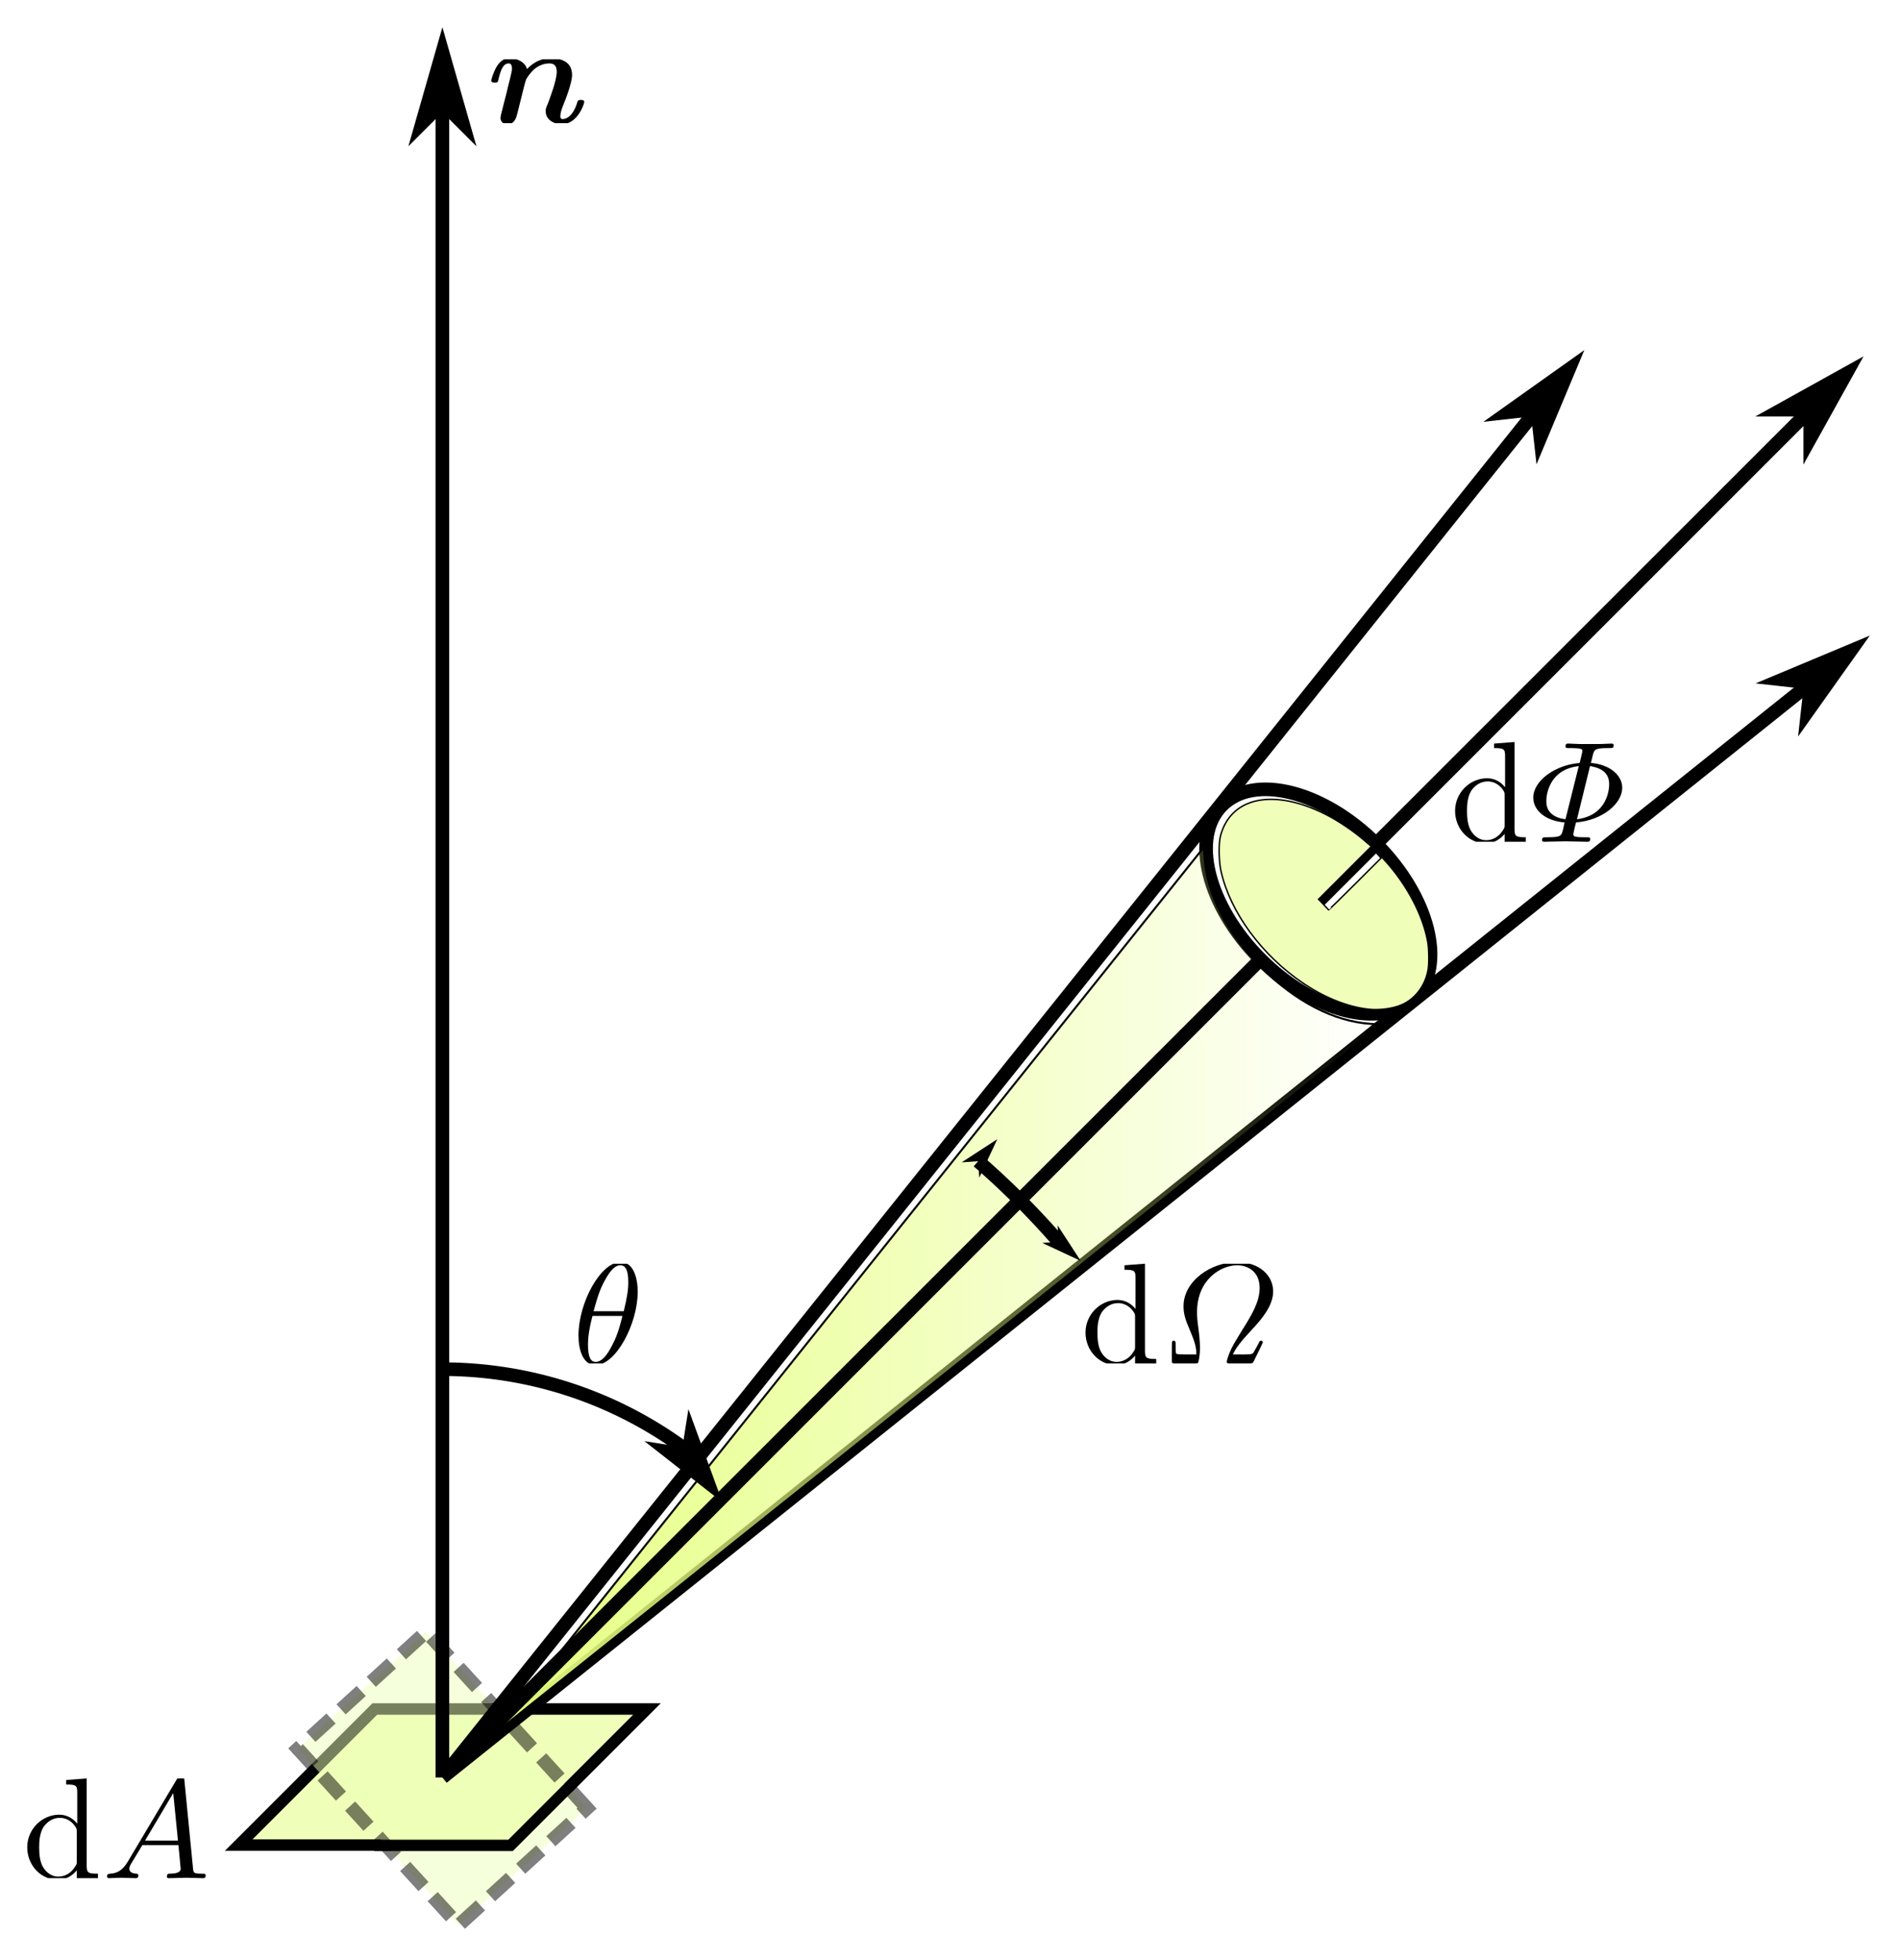 <?xml version="1.0" encoding="UTF-8" standalone="no"?>
<!-- Created with Inkscape (http://www.inkscape.org/) -->

<svg
   width="84.9mm"
   height="87.573mm"
   viewBox="-3 -3 69.802 72"
   version="1.1"
   id="svg5"
   inkscape:version="1.2.2 (732a01da63, 2022-12-09)"
   sodipodi:docname="ex-radiance.svg"
   xmlns:inkscape="http://www.inkscape.org/namespaces/inkscape"
   xmlns:sodipodi="http://sodipodi.sourceforge.net/DTD/sodipodi-0.dtd"
   xmlns:xlink="http://www.w3.org/1999/xlink"
   xmlns="http://www.w3.org/2000/svg"
   xmlns:svg="http://www.w3.org/2000/svg">
  <sodipodi:namedview
     id="namedview7"
     pagecolor="#ffffff"
     bordercolor="#666666"
     borderopacity="1.0"
     inkscape:showpageshadow="2"
     inkscape:pageopacity="0.0"
     inkscape:pagecheckerboard="0"
     inkscape:deskcolor="#d1d1d1"
     inkscape:document-units="mm"
     showgrid="false"
     showguides="true"
     inkscape:zoom="3.3638608"
     inkscape:cx="160.23255"
     inkscape:cy="142.69318"
     inkscape:window-width="2560"
     inkscape:window-height="1494"
     inkscape:window-x="-11"
     inkscape:window-y="-11"
     inkscape:window-maximized="1"
     inkscape:current-layer="layer1">
    <sodipodi:guide
       position="-10.879,29.381"
       orientation="-1,0"
       id="guide245"
       inkscape:locked="false"
       inkscape:label=""
       inkscape:color="rgb(0,134,229)" />
    <sodipodi:guide
       position="68.854,29.381"
       orientation="0,1"
       id="guide247"
       inkscape:locked="false"
       inkscape:label=""
       inkscape:color="rgb(0,134,229)" />
    <sodipodi:guide
       position="28.988,-10.485"
       orientation="-1,0"
       id="guide6149"
       inkscape:locked="false"
       inkscape:label=""
       inkscape:color="rgb(0,134,229)" />
    <sodipodi:guide
       position="28.988,69.247"
       orientation="0,1"
       id="guide8453"
       inkscape:locked="false"
       inkscape:label=""
       inkscape:color="rgb(0,134,229)" />
    <sodipodi:guide
       position="21.014,69.247"
       orientation="-1,0"
       id="guide9991"
       inkscape:locked="false"
       inkscape:label=""
       inkscape:color="rgb(0,134,229)" />
    <sodipodi:guide
       position="28.988,61.274"
       orientation="0,1"
       id="guide11525"
       inkscape:locked="false"
       inkscape:label=""
       inkscape:color="rgb(0,134,229)" />
  </sodipodi:namedview>
  <defs
     id="defs2">
    <marker
       style="overflow:visible"
       id="marker21484"
       refX="0"
       refY="0"
       orient="auto-start-reverse"
       inkscape:stockid="Arrow1L"
       markerWidth="3"
       markerHeight="1.714"
       viewBox="0 0 8.75 5"
       inkscape:isstock="true"
       inkscape:collect="always"
       preserveAspectRatio="xMidYMid">
      <path
         style="fill:context-stroke;fill-rule:evenodd;stroke:none"
         d="M 0,0 5,-5 -12.5,0 5,5 Z"
         id="path21482"
         transform="scale(-0.5)" />
    </marker>
    <marker
       style="overflow:visible"
       id="marker20350"
       refX="0"
       refY="0"
       orient="auto-start-reverse"
       inkscape:stockid="Arrow1L"
       markerWidth="7"
       markerHeight="4"
       viewBox="0 0 8.75 5"
       inkscape:isstock="true"
       inkscape:collect="always"
       preserveAspectRatio="xMidYMid">
      <path
         style="fill:context-stroke;fill-rule:evenodd;stroke:none"
         d="M 0,0 5,-5 -12.5,0 5,5 Z"
         id="path20348"
         transform="scale(-0.5)" />
    </marker>
    <linearGradient
       inkscape:collect="always"
       id="linearGradient16053">
      <stop
         style="stop-color:#e5ff80;stop-opacity:1;"
         offset="0"
         id="stop16049" />
      <stop
         style="stop-color:#e5ff80;stop-opacity:0;"
         offset="1"
         id="stop16051" />
    </linearGradient>
    <marker
       style="overflow:visible"
       id="Arrow1L"
       refX="0"
       refY="0"
       orient="auto-start-reverse"
       inkscape:stockid="Arrow1L"
       markerWidth="8.75"
       markerHeight="5"
       viewBox="0 0 8.75 5"
       inkscape:isstock="true"
       inkscape:collect="always"
       preserveAspectRatio="xMidYMid">
      <path
         style="fill:context-stroke;fill-rule:evenodd;stroke:none"
         d="M 0,0 5,-5 -12.5,0 5,5 Z"
         id="arrow1L"
         transform="scale(-0.5)" />
    </marker>
    <marker
       style="overflow:visible"
       id="Arrow1L-3"
       refX="0"
       refY="0"
       orient="auto-start-reverse"
       inkscape:stockid="Arrow1L"
       markerWidth="8.75"
       markerHeight="5"
       viewBox="0 0 8.75 5"
       inkscape:isstock="true"
       inkscape:collect="always"
       preserveAspectRatio="xMidYMid">
      <path
         style="fill:context-stroke;fill-rule:evenodd;stroke:none"
         d="M 0,0 5,-5 -12.5,0 5,5 Z"
         id="arrow1L-1"
         transform="scale(-0.5)" />
    </marker>
    <marker
       style="overflow:visible"
       id="Arrow1L-5"
       refX="0"
       refY="0"
       orient="auto-start-reverse"
       inkscape:stockid="Arrow1L"
       markerWidth="8.75"
       markerHeight="5"
       viewBox="0 0 8.75 5"
       inkscape:isstock="true"
       inkscape:collect="always"
       preserveAspectRatio="xMidYMid">
      <path
         style="fill:context-stroke;fill-rule:evenodd;stroke:none"
         d="M 0,0 5,-5 -12.5,0 5,5 Z"
         id="arrow1L-2"
         transform="scale(-0.5)" />
    </marker>
    <linearGradient
       inkscape:collect="always"
       xlink:href="#linearGradient16053"
       id="linearGradient16055"
       x1="385.065"
       y1="309.429"
       x2="507.882"
       y2="309.429"
       gradientUnits="userSpaceOnUse" />
    <marker
       style="overflow:visible"
       id="marker20350-7"
       refX="0"
       refY="0"
       orient="auto-start-reverse"
       inkscape:stockid="Arrow1L"
       markerWidth="3"
       markerHeight="1.714"
       viewBox="0 0 8.75 5"
       inkscape:isstock="true"
       inkscape:collect="always"
       preserveAspectRatio="xMidYMid">
      <path
         style="fill:context-stroke;fill-rule:evenodd;stroke:none"
         d="M 0,0 5,-5 -12.5,0 5,5 Z"
         id="path20348-3"
         transform="scale(-0.5)" />
    </marker>
    <clipPath
       id="clipPath8010">
      <path
         clip-rule="nonzero"
         d="M 0,0 H 6 V 6.918 H 0 Z m 0,0"
         id="path8433" />
    </clipPath>
    <clipPath
       id="clipPath5606">
      <path
         clip-rule="nonzero"
         d="m 5,0 h 8 V 6.918 H 5 Z m 0,0"
         id="path997" />
    </clipPath>
    <clipPath
       id="clipPath6215">
      <path
         clip-rule="nonzero"
         d="M 0,0 H 6 V 6.918 H 0 Z m 0,0"
         id="path6962" />
    </clipPath>
    <clipPath
       id="clipPath1621">
      <path
         clip-rule="nonzero"
         d="m 6,0 h 7.73 V 6.918 H 6 Z m 0,0"
         id="path5530" />
    </clipPath>
    <clipPath
       id="clipPath626">
      <path
         clip-rule="nonzero"
         d="M 0,0 H 4.953 V 6.918 H 0 Z m 0,0"
         id="path919" />
    </clipPath>
    <clipPath
       id="clipPath4535">
      <path
         clip-rule="nonzero"
         d="M 0,0 H 6 V 6.918 H 0 Z m 0,0"
         id="path6207" />
    </clipPath>
    <clipPath
       id="clipPath6116">
      <path
         clip-rule="nonzero"
         d="m 5,0 h 7 V 6.918 H 5 Z m 0,0"
         id="path8439" />
    </clipPath>
    <clipPath
       id="clipPath2105">
      <path
         clip-rule="nonzero"
         d="M 0,0 H 7 V 4.43 H 0 Z m 0,0"
         id="path3167" />
    </clipPath>
  </defs>
  <g
     inkscape:label="图层 1"
     inkscape:groupmode="layer"
     id="layer1"
     transform="translate(-86.747,-37.698)">
    <rect
       style="display:inline;fill:#efffb9;fill-opacity:1;stroke:#000000;stroke-width:0.595;stroke-dasharray:none;stroke-opacity:1"
       id="rect15559"
       width="10"
       height="7.071"
       x="-205"
       y="137.886"
       transform="matrix(-1,0,-0.707,0.707,0,0)" />
    <rect
       style="display:inline;fill:#efffb9;fill-opacity:0.5;stroke:#000000;stroke-width:0.5;stroke-dasharray:1, 0.5;stroke-dashoffset:0;stroke-opacity:0.5"
       id="rect15559-7"
       width="8.771"
       height="6.379"
       x="-145.658"
       y="-9.663"
       transform="matrix(-0.674,-0.739,-0.739,0.674,0,0)" />
    <path
       style="display:inline;fill:none;stroke:#000000;stroke-width:0.5;stroke-linecap:butt;stroke-linejoin:miter;stroke-dasharray:none;stroke-opacity:1;marker-end:url(#Arrow1L)"
       d="M 100,100 V 38.823"
       id="path1641"
       sodipodi:nodetypes="cc" />
    <path
       style="fill:none;stroke:#000000;stroke-width:0.5;stroke-linecap:butt;stroke-linejoin:miter;stroke-dasharray:none;stroke-opacity:1;marker-end:url(#Arrow1L)"
       d="M 100,100 140,50"
       id="path2369"
       sodipodi:nodetypes="cc" />
    <path
       style="fill:none;stroke:#000000;stroke-width:0.5;stroke-linecap:butt;stroke-linejoin:miter;stroke-dasharray:none;stroke-opacity:1;marker-end:url(#Arrow1L-3)"
       d="M 132.18,67.82 150,50"
       id="path2369-5"
       sodipodi:nodetypes="cc" />
    <path
       style="fill:none;stroke:#000000;stroke-width:0.5;stroke-linecap:butt;stroke-linejoin:miter;stroke-dasharray:none;stroke-opacity:1;marker-end:url(#Arrow1L-5)"
       d="M 100,100 150,60"
       id="path2369-55"
       sodipodi:nodetypes="cc" />
    <ellipse
       style="fill:none;fill-opacity:1;stroke:#000000;stroke-width:0.5;stroke-dasharray:none;stroke-opacity:1"
       id="path6093"
       cy="-45.509"
       cx="141.421"
       rx="5"
       ry="3"
       transform="rotate(45)" />
    <path
       style="display:inline;fill:url(#linearGradient16055);fill-opacity:1;stroke:#000000;stroke-width:0.281;stroke-dasharray:none;stroke-opacity:1"
       d="m 385.216,370.597 c 0.031,-0.08 22.028,-27.609 48.884,-61.176 l 48.828,-61.031 0.094,1.441 c 0.332,5.105 3.085,10.437 7.849,15.2 4.764,4.764 10.096,7.517 15.2,7.849 l 1.441,0.094 -61.031,48.828 c -33.567,26.855 -61.096,48.853 -61.176,48.884 -0.08,0.031 -0.12,-0.009 -0.089,-0.089 z"
       id="path16024"
       transform="scale(0.265)" />
    <path
       style="display:inline;fill:none;stroke:#000000;stroke-width:0.5;stroke-linecap:butt;stroke-linejoin:miter;stroke-dasharray:none;stroke-opacity:1"
       d="M 100.177,99.823 130.059,69.941"
       id="path2369-5-0"
       sodipodi:nodetypes="cc" />
    <path
       style="display:inline;fill:#efffb9;fill-opacity:1;stroke:#000000;stroke-width:0.199;stroke-dasharray:none;stroke-opacity:1"
       d="m 505.705,270.848 c -2.841,-0.324 -6,-1.579 -8.953,-3.558 -5.764,-3.861 -10.187,-9.879 -11.454,-15.584 -0.315,-1.419 -0.345,-3.868 -0.061,-4.923 1.453,-5.39 7.425,-6.585 14.613,-2.923 1.643,0.837 3.705,2.218 5.156,3.453 l 1.141,0.971 -3.662,3.663 -3.662,3.663 0.681,0.708 c 0.375,0.389 0.695,0.731 0.712,0.759 0.017,0.028 1.687,-1.603 3.712,-3.623 l 3.681,-3.674 0.522,0.578 c 2.992,3.315 5.186,7.517 5.827,11.162 0.181,1.029 0.201,3.046 0.039,3.928 -0.387,2.107 -1.721,3.901 -3.521,4.737 -1.236,0.574 -3.187,0.846 -4.773,0.665 z"
       id="path16093"
       transform="scale(0.265)" />
    <path
       style="fill:none;fill-opacity:1;stroke:#000000;stroke-width:0.5;stroke-dasharray:none;stroke-opacity:1;marker-end:url(#marker20350)"
       id="path20346"
       sodipodi:type="arc"
       sodipodi:cx="100"
       sodipodi:cy="100"
       sodipodi:rx="15"
       sodipodi:ry="15"
       sodipodi:start="4.712389"
       sodipodi:end="5.3407075"
       sodipodi:arc-type="arc"
       d="m 100,85 a 15,15 0 0 1 8.817,2.865"
       sodipodi:open="true" />
    <path
       style="fill:none;fill-opacity:1;stroke:#000000;stroke-width:0.5;stroke-dasharray:none;stroke-opacity:1;marker-start:url(#marker21484);marker-end:url(#marker20350-7)"
       id="path20346-3"
       sodipodi:type="arc"
       sodipodi:cx="100"
       sodipodi:cy="100"
       sodipodi:rx="30"
       sodipodi:ry="30"
       sodipodi:start="5.427974"
       sodipodi:end="5.5676003"
       sodipodi:arc-type="arc"
       d="m 119.682,77.359 a 30,30 0 0 1 2.96,2.96"
       sodipodi:open="true" />
    <g
       inkscape:label=""
       transform="matrix(1.5,0,0,1.5,84.747,99.919)"
       id="g23524">
      <g
         clip-path="url(#clipPath8010)"
         id="g24"
         transform="matrix(0.353,0,0,0.353,-0.121,0.079)">
        <g
           fill="#000000"
           fill-opacity="1"
           id="g22">
          <g
             id="use20"
             transform="translate(0,6.918)">
            <path
               d="m 3.781,-0.547 v 0.656 L 5.25,0 v -0.312 c -0.688,0 -0.781,-0.062 -0.781,-0.562 V -6.922 L 3.047,-6.812 V -6.5 c 0.688,0 0.766,0.062 0.766,0.562 v 2.156 c -0.281,-0.359 -0.719,-0.625 -1.25,-0.625 -1.172,0 -2.219,0.984 -2.219,2.266 0,1.266 0.969,2.25 2.109,2.25 0.641,0 1.078,-0.344 1.328,-0.656 z m 0,-2.672 v 2.047 c 0,0.172 0,0.188 -0.109,0.359 C 3.375,-0.328 2.938,-0.109 2.5,-0.109 2.047,-0.109 1.688,-0.375 1.453,-0.75 1.203,-1.156 1.172,-1.719 1.172,-2.141 1.172,-2.5 1.188,-3.094 1.469,-3.547 1.688,-3.859 2.062,-4.188 2.609,-4.188 c 0.344,0 0.766,0.156 1.062,0.594 0.109,0.172 0.109,0.188 0.109,0.375 z m 0,0"
               id="path36" />
          </g>
        </g>
      </g>
      <g
         clip-path="url(#clipPath5606)"
         id="g30"
         transform="matrix(0.353,0,0,0.353,-0.121,0.079)">
        <g
           fill="#000000"
           fill-opacity="1"
           id="g28">
          <g
             id="use26"
             transform="translate(5.535,6.918)">
            <path
               d="M 1.781,-1.141 C 1.391,-0.484 1,-0.344 0.562,-0.312 0.438,-0.297 0.344,-0.297 0.344,-0.109 0.344,-0.047 0.406,0 0.484,0 0.75,0 1.062,-0.031 1.328,-0.031 c 0.344,0 0.688,0.031 1,0.031 0.062,0 0.188,0 0.188,-0.188 0,-0.109 -0.078,-0.125 -0.156,-0.125 -0.219,-0.016 -0.469,-0.094 -0.469,-0.344 0,-0.125 0.062,-0.234 0.141,-0.375 l 0.766,-1.266 h 2.5 c 0.016,0.203 0.156,1.562 0.156,1.656 0,0.297 -0.516,0.328 -0.719,0.328 C 4.594,-0.312 4.5,-0.312 4.5,-0.109 4.5,0 4.609,0 4.641,0 5.047,0 5.469,-0.031 5.875,-0.031 6.125,-0.031 6.766,0 7.016,0 7.062,0 7.188,0 7.188,-0.203 7.188,-0.312 7.094,-0.312 6.953,-0.312 6.344,-0.312 6.344,-0.375 6.312,-0.672 l -0.609,-6.219 c -0.016,-0.203 -0.016,-0.25 -0.188,-0.25 -0.156,0 -0.203,0.078 -0.266,0.172 z M 2.984,-2.609 4.938,-5.906 5.266,-2.609 Z m 0,0"
               id="path40" />
          </g>
        </g>
      </g>
    </g>
    <g
       inkscape:label=""
       transform="matrix(1.5,0,0,1.5,123.626,81.067)"
       id="g23745">
      <g
         clip-path="url(#clipPath6215)"
         id="g23735"
         transform="matrix(0.353,0,0,0.353,-0.121,0.04)">
        <g
           fill="#000000"
           fill-opacity="1"
           id="g23733">
          <g
             id="g23731"
             transform="translate(0,6.918)">
            <path
               d="m 3.781,-0.547 v 0.656 L 5.25,0 v -0.312 c -0.688,0 -0.781,-0.062 -0.781,-0.562 V -6.922 L 3.047,-6.812 V -6.5 c 0.688,0 0.766,0.062 0.766,0.562 v 2.156 c -0.281,-0.359 -0.719,-0.625 -1.25,-0.625 -1.172,0 -2.219,0.984 -2.219,2.266 0,1.266 0.969,2.25 2.109,2.25 0.641,0 1.078,-0.344 1.328,-0.656 z m 0,-2.672 v 2.047 c 0,0.172 0,0.188 -0.109,0.359 C 3.375,-0.328 2.938,-0.109 2.5,-0.109 2.047,-0.109 1.688,-0.375 1.453,-0.75 1.203,-1.156 1.172,-1.719 1.172,-2.141 1.172,-2.5 1.188,-3.094 1.469,-3.547 1.688,-3.859 2.062,-4.188 2.609,-4.188 c 0.344,0 0.766,0.156 1.062,0.594 0.109,0.172 0.109,0.188 0.109,0.375 z m 0,0"
               id="path23729" />
          </g>
        </g>
      </g>
      <g
         clip-path="url(#clipPath1621)"
         id="g23743"
         transform="matrix(0.353,0,0,0.353,-0.121,0.04)">
        <g
           fill="#000000"
           fill-opacity="1"
           id="g23741">
          <g
             id="g23739"
             transform="translate(5.535,6.918)">
            <path
               d="m 5.031,-0.625 c 0.188,-0.406 0.484,-0.828 1.375,-1.781 C 7.016,-3.062 7.828,-4 7.828,-5 c 0,-1.078 -0.922,-2.031 -2.516,-2.031 -1.781,0 -3.703,1.297 -3.703,3.062 0,0.5 0.109,0.891 0.438,1.656 C 2.328,-1.641 2.5,-1.219 2.5,-0.625 H 1.641 c -0.219,0 -0.469,-0.016 -0.531,-0.047 C 1.062,-0.703 1.062,-1.031 1.062,-1.203 c 0,-0.25 0,-0.266 -0.016,-0.281 0,-0.062 -0.062,-0.094 -0.109,-0.094 -0.125,0 -0.125,0.078 -0.125,0.141 -0.016,0.125 -0.016,0.766 -0.016,0.922 V -0.125 C 0.812,0 0.875,0 1.078,0 h 1.281 C 2.578,0 2.594,-0.016 2.625,-0.062 2.641,-0.094 2.75,-0.453 2.75,-1.094 c 0,-0.141 0,-0.484 -0.094,-1.234 -0.109,-0.75 -0.109,-1.016 -0.109,-1.234 0,-2.266 1.656,-3.25 2.781,-3.25 0.75,0 1.562,0.438 1.562,1.578 0,0.984 -0.594,1.938 -1.203,2.906 -0.234,0.391 -0.547,0.875 -0.75,1.281 -0.25,0.531 -0.328,0.875 -0.328,0.922 C 4.609,0 4.688,0 4.891,0 h 1.281 c 0.219,0 0.234,-0.016 0.312,-0.156 0.078,-0.172 0.625,-1.25 0.625,-1.312 0,-0.062 -0.031,-0.109 -0.125,-0.109 -0.031,0 -0.062,0.016 -0.094,0.031 0,0.016 -0.016,0.031 -0.094,0.188 -0.016,0.031 -0.203,0.391 -0.312,0.562 -0.062,0.125 -0.109,0.172 -0.688,0.172 z m 0,0"
               id="path23737" />
          </g>
        </g>
      </g>
    </g>
    <g
       inkscape:label=""
       transform="matrix(1.5,0,0,1.5,105,81.067)"
       id="g25578">
      <g
         clip-path="url(#clipPath626)"
         id="g17"
         transform="matrix(0.353,0,0,0.353,-0.149,0.04)">
        <g
           fill="#000000"
           fill-opacity="1"
           id="g15">
          <g
             id="use13"
             transform="translate(0,6.918)">
            <path
               d="m 4.531,-4.984 c 0,-0.656 -0.172,-2.047 -1.188,-2.047 -1.391,0 -2.922,2.812 -2.922,5.094 0,0.938 0.281,2.047 1.188,2.047 1.406,0 2.922,-2.859 2.922,-5.094 z M 1.469,-3.625 C 1.641,-4.25 1.844,-5.047 2.25,-5.766 2.516,-6.25 2.875,-6.812 3.328,-6.812 c 0.484,0 0.547,0.641 0.547,1.203 0,0.5 -0.078,1 -0.312,1.984 z m 2,0.328 C 3.359,-2.844 3.156,-2 2.766,-1.281 c -0.344,0.688 -0.719,1.172 -1.156,1.172 -0.328,0 -0.531,-0.297 -0.531,-1.219 0,-0.422 0.062,-1 0.312,-1.969 z m 0,0"
               id="path23" />
          </g>
        </g>
      </g>
    </g>
    <g
       inkscape:label=""
       transform="matrix(1.5,0,0,1.5,137.203,61.959)"
       id="g26623">
      <g
         clip-path="url(#clipPath4535)"
         id="g26613"
         transform="matrix(0.353,0,0,0.353,-0.121,0.001)">
        <g
           fill="#000000"
           fill-opacity="1"
           id="g26611">
          <g
             id="g26609"
             transform="translate(0,6.918)">
            <path
               d="m 3.781,-0.547 v 0.656 L 5.25,0 v -0.312 c -0.688,0 -0.781,-0.062 -0.781,-0.562 V -6.922 L 3.047,-6.812 V -6.5 c 0.688,0 0.766,0.062 0.766,0.562 v 2.156 c -0.281,-0.359 -0.719,-0.625 -1.25,-0.625 -1.172,0 -2.219,0.984 -2.219,2.266 0,1.266 0.969,2.25 2.109,2.25 0.641,0 1.078,-0.344 1.328,-0.656 z m 0,-2.672 v 2.047 c 0,0.172 0,0.188 -0.109,0.359 C 3.375,-0.328 2.938,-0.109 2.5,-0.109 2.047,-0.109 1.688,-0.375 1.453,-0.75 1.203,-1.156 1.172,-1.719 1.172,-2.141 1.172,-2.5 1.188,-3.094 1.469,-3.547 1.688,-3.859 2.062,-4.188 2.609,-4.188 c 0.344,0 0.766,0.156 1.062,0.594 0.109,0.172 0.109,0.188 0.109,0.375 z m 0,0"
               id="path26607" />
          </g>
        </g>
      </g>
      <g
         clip-path="url(#clipPath6116)"
         id="g26621"
         transform="matrix(0.353,0,0,0.353,-0.121,0.001)">
        <g
           fill="#000000"
           fill-opacity="1"
           id="g26619">
          <g
             id="g26617"
             transform="translate(5.535,6.918)">
            <path
               d="M 4.359,-5.984 C 4.469,-6.406 4.5,-6.5 5.438,-6.5 c 0.297,0 0.375,0 0.375,-0.188 0,-0.125 -0.109,-0.125 -0.156,-0.125 -0.25,0 -0.516,0.031 -0.766,0.031 -0.234,0 -0.484,0 -0.719,0 -0.266,0 -0.516,0 -0.766,0 -0.25,0 -0.5,-0.031 -0.734,-0.031 -0.094,0 -0.203,0 -0.203,0.203 C 2.469,-6.5 2.547,-6.5 2.797,-6.5 c 0.219,0 0.281,0 0.516,0.016 0.297,0.031 0.328,0.078 0.328,0.203 0,0.047 -0.062,0.281 -0.094,0.422 l -0.094,0.391 c -1.734,0.141 -3.219,1.25 -3.219,2.406 0,0.922 0.906,1.625 2.172,1.719 l -0.109,0.5 C 2.188,-0.406 2.156,-0.312 1.203,-0.312 c -0.281,0 -0.359,0 -0.359,0.203 C 0.844,0 0.953,0 1,0 1.25,0 1.5,-0.016 1.75,-0.016 2,-0.016 2.234,-0.031 2.469,-0.031 2.812,-0.031 3.641,0 3.984,0 4.062,0 4.188,0 4.188,-0.188 4.188,-0.266 4.125,-0.297 4.125,-0.297 4.094,-0.312 4.078,-0.312 3.844,-0.312 c -0.219,0 -0.266,0 -0.516,-0.016 -0.281,-0.031 -0.312,-0.078 -0.312,-0.203 0,-0.062 0.109,-0.547 0.188,-0.812 C 5,-1.484 6.406,-2.625 6.406,-3.75 c 0,-0.844 -0.828,-1.609 -2.172,-1.719 z M 2.469,-1.562 c -0.391,-0.047 -0.688,-0.156 -0.922,-0.344 -0.406,-0.312 -0.406,-0.75 -0.406,-0.922 0,-0.594 0.297,-2.203 2.25,-2.422 z M 4.172,-5.25 C 4.266,-5.234 4.75,-5.172 5.109,-4.891 5.406,-4.641 5.5,-4.344 5.5,-3.984 5.5,-3.719 5.422,-1.844 3.266,-1.562 Z m 0,0"
               id="path26615" />
          </g>
        </g>
      </g>
    </g>
    <g
       inkscape:label=""
       transform="matrix(1.5,0,0,1.5,101.793,36.839)"
       id="g29286">
      <g
         clip-path="url(#clipPath2105)"
         id="g29284"
         transform="matrix(0.353,0,0,0.353,-0.11,0.025)">
        <g
           fill="#000000"
           fill-opacity="1"
           id="g29282">
          <g
             id="g29280"
             transform="translate(0,4.428)">
            <path
               d="M 2.797,-3.75 C 2.656,-4.25 2.109,-4.5 1.562,-4.5 1.203,-4.5 0.922,-4.297 0.703,-3.938 0.453,-3.531 0.312,-3 0.312,-2.953 c 0,0.141 0.156,0.141 0.25,0.141 0.109,0 0.141,0 0.188,-0.047 C 0.781,-2.875 0.781,-2.906 0.844,-3.156 1.031,-3.922 1.25,-4.141 1.516,-4.141 c 0.156,0 0.234,0.094 0.234,0.359 0,0.172 -0.047,0.328 -0.141,0.734 C 1.531,-2.766 1.438,-2.375 1.391,-2.156 L 1.031,-0.75 C 1,-0.625 0.953,-0.422 0.953,-0.359 c 0,0.203 0.156,0.438 0.469,0.438 0.516,0 0.625,-0.453 0.703,-0.75 0.094,-0.375 0.172,-0.688 0.281,-1.125 0.031,-0.125 0.281,-1.156 0.312,-1.188 0,-0.062 0.281,-0.5 0.609,-0.781 0.281,-0.219 0.609,-0.375 1.031,-0.375 0.25,0 0.5,0.094 0.5,0.578 0,0.578 -0.438,1.734 -0.625,2.234 -0.125,0.266 -0.141,0.344 -0.141,0.516 0,0.578 0.578,0.891 1.125,0.891 1.047,0 1.547,-1.359 1.547,-1.547 0,-0.141 -0.141,-0.141 -0.234,-0.141 -0.125,0 -0.188,0 -0.234,0.125 C 5.969,-0.375 5.438,-0.281 5.281,-0.281 c -0.078,0 -0.172,0 -0.172,-0.203 0,-0.234 0.094,-0.484 0.188,-0.734 0.172,-0.406 0.625,-1.578 0.625,-2.125 C 5.922,-4.266 5.156,-4.5 4.438,-4.5 4.234,-4.5 3.5,-4.5 2.797,-3.75 Z m 0,0"
               id="path29278" />
          </g>
        </g>
      </g>
    </g>
    <path
       style="fill:none;stroke:#000000;stroke-width:0.399;stroke-linecap:butt;stroke-linejoin:miter;stroke-dasharray:none;stroke-opacity:1"
       d="m 97.5,102.5 h 5 l 2.753,-2.753"
       id="path37518" />
  </g>
</svg>

